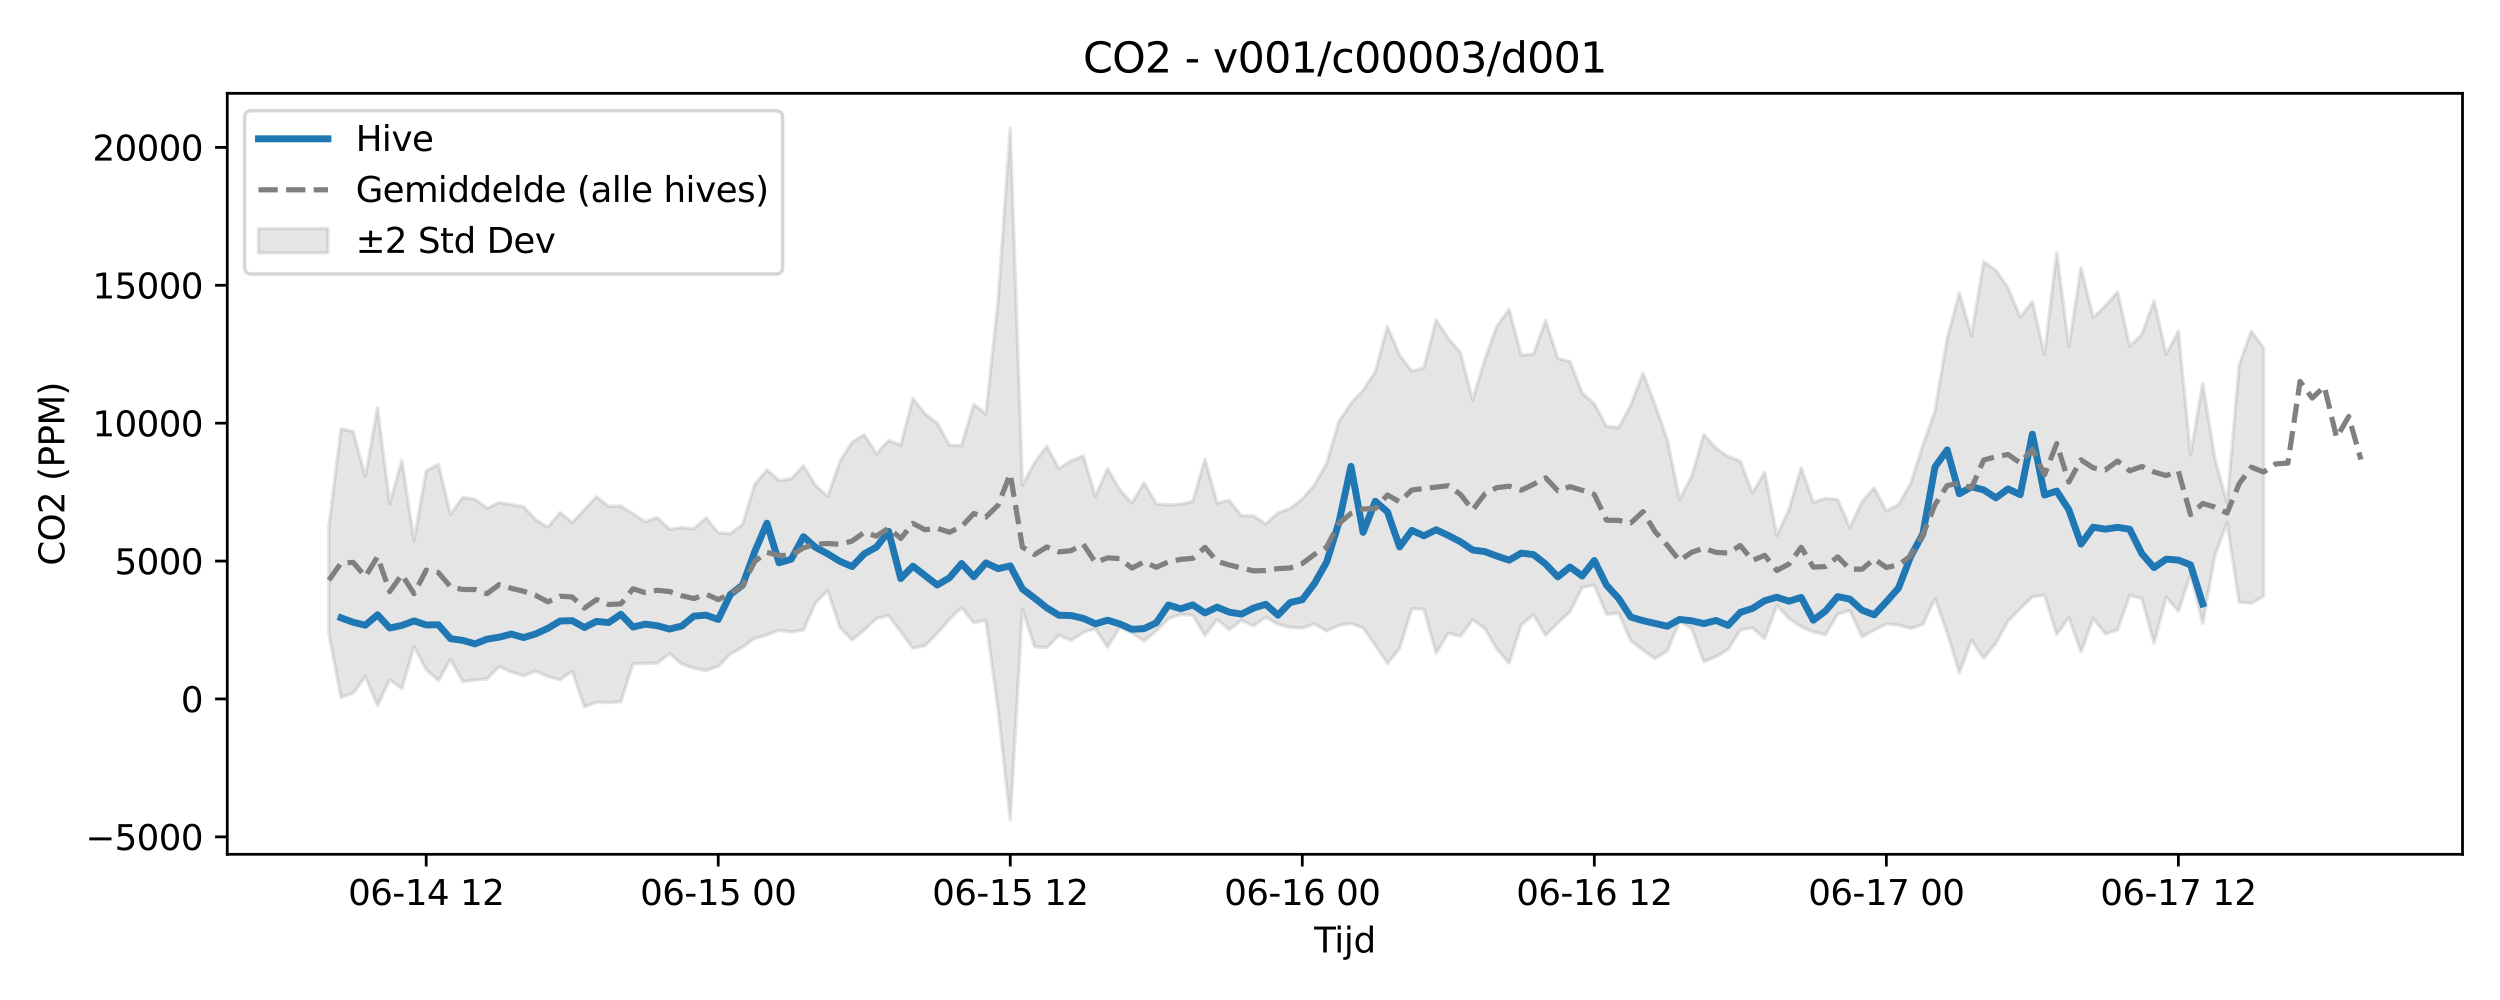 <?xml version="1.0" encoding="utf-8" standalone="no"?>
<!DOCTYPE svg PUBLIC "-//W3C//DTD SVG 1.1//EN"
  "http://www.w3.org/Graphics/SVG/1.1/DTD/svg11.dtd">
<svg xmlns:xlink="http://www.w3.org/1999/xlink" width="720pt" height="288pt" viewBox="0 0 720 288" xmlns="http://www.w3.org/2000/svg" version="1.1">
 <defs>
  <style type="text/css">*{stroke-linejoin: round; stroke-linecap: butt}</style>
 </defs>
 <g id="figure_1">
  <g id="patch_1">
   <path d="M 0 288 
L 720 288 
L 720 0 
L 0 0 
z
" style="fill: #ffffff"/>
  </g>
  <g id="axes_1">
   <g id="patch_2">
    <path d="M 65.45 246.04 
L 709.2 246.04 
L 709.2 26.88 
L 65.45 26.88 
z
" style="fill: #ffffff"/>
   </g>
   <g id="FillBetweenPolyCollection_1">
    <defs>
     <path id="m9f96fc8fb4" d="M 94.711 -136.341 
L 94.711 -105.467 
L 98.216 -87.158 
L 101.72 -88.367 
L 105.224 -93.163 
L 108.729 -84.778 
L 112.233 -92.229 
L 115.737 -89.687 
L 119.242 -101.799 
L 122.746 -95.17 
L 126.251 -91.95 
L 129.755 -98.112 
L 133.259 -91.698 
L 136.764 -92.192 
L 140.268 -92.432 
L 143.772 -96.026 
L 147.277 -94.453 
L 150.781 -93.35 
L 154.285 -94.751 
L 157.79 -93.149 
L 161.294 -92.214 
L 164.798 -94.69 
L 168.303 -84.427 
L 171.807 -85.749 
L 175.312 -85.642 
L 178.816 -85.922 
L 182.32 -96.878 
L 185.825 -96.915 
L 189.329 -97.052 
L 192.833 -99.702 
L 196.338 -96.78 
L 199.842 -95.551 
L 203.346 -94.89 
L 206.851 -96.06 
L 210.355 -99.667 
L 213.859 -101.636 
L 217.364 -104.149 
L 220.868 -105.129 
L 224.372 -106.464 
L 227.877 -106.031 
L 231.381 -106.551 
L 234.886 -114.322 
L 238.39 -117.931 
L 241.894 -107.316 
L 245.399 -103.682 
L 248.903 -106.59 
L 252.407 -109.899 
L 255.912 -110.711 
L 259.416 -106.063 
L 262.92 -101.258 
L 266.425 -102.054 
L 269.929 -105.59 
L 273.433 -109.633 
L 276.938 -113.046 
L 280.442 -108.654 
L 283.947 -109.371 
L 287.451 -83.58 
L 290.955 -51.922 
L 294.46 -112.604 
L 297.964 -101.773 
L 301.468 -101.484 
L 304.973 -105.042 
L 308.477 -103.551 
L 311.981 -105.84 
L 315.486 -106.954 
L 318.99 -101.615 
L 322.494 -107.307 
L 325.999 -105.653 
L 329.503 -103.421 
L 333.007 -106.327 
L 336.512 -109.816 
L 340.016 -111.025 
L 343.521 -110.796 
L 347.025 -105.009 
L 350.529 -109.615 
L 354.034 -106.638 
L 357.538 -109.355 
L 361.042 -107.757 
L 364.547 -110.27 
L 368.051 -108.201 
L 371.555 -107.299 
L 375.06 -107.111 
L 378.564 -108.323 
L 382.068 -106.271 
L 385.573 -107.834 
L 389.077 -108.431 
L 392.582 -107.189 
L 396.086 -102.196 
L 399.59 -96.897 
L 403.095 -101.253 
L 406.599 -112.696 
L 410.103 -112.519 
L 413.608 -99.861 
L 417.112 -105.693 
L 420.616 -104.758 
L 424.121 -109.466 
L 427.625 -106.975 
L 431.129 -101.075 
L 434.634 -97.002 
L 438.138 -108.002 
L 441.643 -110.962 
L 445.147 -105.039 
L 448.651 -108.609 
L 452.156 -111.819 
L 455.66 -118.778 
L 459.164 -119.501 
L 462.669 -111.116 
L 466.173 -111.425 
L 469.677 -103.491 
L 473.182 -100.711 
L 476.686 -98.356 
L 480.19 -100.538 
L 483.695 -108.984 
L 487.199 -107.026 
L 490.703 -97.409 
L 494.208 -98.893 
L 497.712 -100.966 
L 501.217 -106.58 
L 504.721 -107.15 
L 508.225 -104.107 
L 511.73 -113.606 
L 515.234 -109.884 
L 518.738 -107.488 
L 522.243 -105.976 
L 525.747 -105.194 
L 529.251 -111.151 
L 532.756 -112.146 
L 536.26 -104.604 
L 539.764 -106.54 
L 543.269 -108.271 
L 546.773 -107.964 
L 550.278 -106.998 
L 553.782 -108.181 
L 557.286 -115.594 
L 560.791 -105.748 
L 564.295 -94.215 
L 567.799 -103.611 
L 571.304 -98.43 
L 574.808 -102.735 
L 578.312 -109.166 
L 581.817 -112.701 
L 585.321 -116.091 
L 588.825 -116.6 
L 592.33 -105.274 
L 595.834 -110.151 
L 599.338 -100.209 
L 602.843 -109.945 
L 606.347 -105.41 
L 609.852 -106.566 
L 613.356 -116.543 
L 616.86 -115.591 
L 620.365 -102.75 
L 623.869 -116.097 
L 627.373 -111.971 
L 630.878 -122.577 
L 634.382 -108.434 
L 637.886 -127.953 
L 641.391 -137.487 
L 644.895 -114.531 
L 648.399 -114.293 
L 651.904 -116.261 
L 651.904 -187.837 
L 651.904 -187.837 
L 648.399 -192.631 
L 644.895 -182.932 
L 641.391 -142.995 
L 637.886 -155.983 
L 634.382 -177.533 
L 630.878 -156.962 
L 627.373 -192.587 
L 623.869 -185.99 
L 620.365 -201.357 
L 616.86 -191.724 
L 613.356 -188.265 
L 609.852 -203.861 
L 606.347 -199.935 
L 602.843 -196.555 
L 599.338 -210.935 
L 595.834 -188.146 
L 592.33 -215.228 
L 588.825 -185.948 
L 585.321 -201.094 
L 581.817 -196.664 
L 578.312 -205.072 
L 574.808 -210.168 
L 571.304 -212.626 
L 567.799 -191.352 
L 564.295 -203.545 
L 560.791 -190.545 
L 557.286 -169.712 
L 553.782 -159.716 
L 550.278 -148.796 
L 546.773 -142.647 
L 543.269 -140.849 
L 539.764 -147.487 
L 536.26 -143.492 
L 532.756 -136.087 
L 529.251 -144.093 
L 525.747 -144.479 
L 522.243 -143.342 
L 518.738 -153.26 
L 515.234 -141.267 
L 511.73 -133.773 
L 508.225 -152.015 
L 504.721 -146.021 
L 501.217 -155.19 
L 497.712 -156.514 
L 494.208 -158.899 
L 490.703 -162.836 
L 487.199 -150.833 
L 483.695 -144.131 
L 480.19 -161.365 
L 476.686 -171.324 
L 473.182 -180.578 
L 469.677 -171.322 
L 466.173 -164.854 
L 462.669 -165.238 
L 459.164 -171.685 
L 455.66 -174.815 
L 452.156 -183.863 
L 448.651 -184.768 
L 445.147 -195.735 
L 441.643 -186.06 
L 438.138 -185.655 
L 434.634 -198.959 
L 431.129 -194.086 
L 427.625 -184.501 
L 424.121 -172.765 
L 420.616 -186.476 
L 417.112 -190.555 
L 413.608 -195.904 
L 410.103 -182.135 
L 406.599 -181.066 
L 403.095 -185.698 
L 399.59 -193.991 
L 396.086 -180.906 
L 392.582 -175.632 
L 389.077 -171.829 
L 385.573 -166.573 
L 382.068 -154.562 
L 378.564 -148.34 
L 375.06 -144.297 
L 371.555 -141.555 
L 368.051 -140.299 
L 364.547 -137.127 
L 361.042 -139.417 
L 357.538 -139.465 
L 354.034 -143.922 
L 350.529 -143.095 
L 347.025 -155.714 
L 343.521 -143.597 
L 340.016 -142.789 
L 336.512 -142.579 
L 333.007 -142.916 
L 329.503 -148.944 
L 325.999 -143.097 
L 322.494 -146.927 
L 318.99 -153.07 
L 315.486 -145.032 
L 311.981 -156.709 
L 308.477 -155.269 
L 304.973 -153.07 
L 301.468 -159.448 
L 297.964 -154.785 
L 294.46 -148.272 
L 290.955 -251.158 
L 287.451 -201.471 
L 283.947 -168.814 
L 280.442 -171.554 
L 276.938 -159.676 
L 273.433 -159.793 
L 269.929 -166.129 
L 266.425 -168.806 
L 262.92 -173.262 
L 259.416 -159.774 
L 255.912 -161.117 
L 252.407 -157.29 
L 248.903 -162.764 
L 245.399 -160.688 
L 241.894 -155.123 
L 238.39 -145.018 
L 234.886 -148.195 
L 231.381 -153.881 
L 227.877 -150.111 
L 224.372 -149.572 
L 220.868 -152.716 
L 217.364 -148.492 
L 213.859 -136.922 
L 210.355 -134.307 
L 206.851 -134.569 
L 203.346 -138.863 
L 199.842 -135.698 
L 196.338 -136.073 
L 192.833 -135.585 
L 189.329 -138.949 
L 185.825 -137.73 
L 182.32 -139.997 
L 178.816 -142.263 
L 175.312 -142.143 
L 171.807 -144.918 
L 168.303 -141.291 
L 164.798 -137.456 
L 161.294 -140.391 
L 157.79 -136.173 
L 154.285 -138.328 
L 150.781 -142.071 
L 147.277 -142.677 
L 143.772 -143.262 
L 140.268 -141.618 
L 136.764 -144.251 
L 133.259 -144.74 
L 129.755 -139.885 
L 126.251 -154.225 
L 122.746 -152.444 
L 119.242 -132.227 
L 115.737 -155.365 
L 112.233 -142.961 
L 108.729 -170.58 
L 105.224 -150.699 
L 101.72 -163.714 
L 98.216 -164.545 
L 94.711 -136.341 
z
" style="stroke: #808080; stroke-opacity: 0.2"/>
    </defs>
    <g clip-path="url(#p3161c7a5a7)">
     <use xlink:href="#m9f96fc8fb4" x="0" y="288" style="fill: #808080; fill-opacity: 0.2; stroke: #808080; stroke-opacity: 0.2"/>
    </g>
   </g>
   <g id="matplotlib.axis_1">
    <g id="xtick_1">
     <g id="line2d_1">
      <defs>
       <path id="med8dafa851" d="M 0 0 
L 0 3.5 
" style="stroke: #000000; stroke-width: 0.8"/>
      </defs>
      <g>
       <use xlink:href="#med8dafa851" x="122.746" y="246.04" style="stroke: #000000; stroke-width: 0.8"/>
      </g>
     </g>
     <g id="text_1">
      <!-- 06-14 12 -->
      <g transform="translate(100.266 260.638) scale(0.1 -0.1)">
       <defs>
        <path id="DejaVuSans-30" d="M 2034 4250 
Q 1547 4250 1301 3770 
Q 1056 3291 1056 2328 
Q 1056 1369 1301 889 
Q 1547 409 2034 409 
Q 2525 409 2770 889 
Q 3016 1369 3016 2328 
Q 3016 3291 2770 3770 
Q 2525 4250 2034 4250 
z
M 2034 4750 
Q 2819 4750 3233 4129 
Q 3647 3509 3647 2328 
Q 3647 1150 3233 529 
Q 2819 -91 2034 -91 
Q 1250 -91 836 529 
Q 422 1150 422 2328 
Q 422 3509 836 4129 
Q 1250 4750 2034 4750 
z
" transform="scale(0.016)"/>
        <path id="DejaVuSans-36" d="M 2113 2584 
Q 1688 2584 1439 2293 
Q 1191 2003 1191 1497 
Q 1191 994 1439 701 
Q 1688 409 2113 409 
Q 2538 409 2786 701 
Q 3034 994 3034 1497 
Q 3034 2003 2786 2293 
Q 2538 2584 2113 2584 
z
M 3366 4563 
L 3366 3988 
Q 3128 4100 2886 4159 
Q 2644 4219 2406 4219 
Q 1781 4219 1451 3797 
Q 1122 3375 1075 2522 
Q 1259 2794 1537 2939 
Q 1816 3084 2150 3084 
Q 2853 3084 3261 2657 
Q 3669 2231 3669 1497 
Q 3669 778 3244 343 
Q 2819 -91 2113 -91 
Q 1303 -91 875 529 
Q 447 1150 447 2328 
Q 447 3434 972 4092 
Q 1497 4750 2381 4750 
Q 2619 4750 2861 4703 
Q 3103 4656 3366 4563 
z
" transform="scale(0.016)"/>
        <path id="DejaVuSans-2d" d="M 313 2009 
L 1997 2009 
L 1997 1497 
L 313 1497 
L 313 2009 
z
" transform="scale(0.016)"/>
        <path id="DejaVuSans-31" d="M 794 531 
L 1825 531 
L 1825 4091 
L 703 3866 
L 703 4441 
L 1819 4666 
L 2450 4666 
L 2450 531 
L 3481 531 
L 3481 0 
L 794 0 
L 794 531 
z
" transform="scale(0.016)"/>
        <path id="DejaVuSans-34" d="M 2419 4116 
L 825 1625 
L 2419 1625 
L 2419 4116 
z
M 2253 4666 
L 3047 4666 
L 3047 1625 
L 3713 1625 
L 3713 1100 
L 3047 1100 
L 3047 0 
L 2419 0 
L 2419 1100 
L 313 1100 
L 313 1709 
L 2253 4666 
z
" transform="scale(0.016)"/>
        <path id="DejaVuSans-20" transform="scale(0.016)"/>
        <path id="DejaVuSans-32" d="M 1228 531 
L 3431 531 
L 3431 0 
L 469 0 
L 469 531 
Q 828 903 1448 1529 
Q 2069 2156 2228 2338 
Q 2531 2678 2651 2914 
Q 2772 3150 2772 3378 
Q 2772 3750 2511 3984 
Q 2250 4219 1831 4219 
Q 1534 4219 1204 4116 
Q 875 4013 500 3803 
L 500 4441 
Q 881 4594 1212 4672 
Q 1544 4750 1819 4750 
Q 2544 4750 2975 4387 
Q 3406 4025 3406 3419 
Q 3406 3131 3298 2873 
Q 3191 2616 2906 2266 
Q 2828 2175 2409 1742 
Q 1991 1309 1228 531 
z
" transform="scale(0.016)"/>
       </defs>
       <use xlink:href="#DejaVuSans-30"/>
       <use xlink:href="#DejaVuSans-36" transform="translate(63.623 0)"/>
       <use xlink:href="#DejaVuSans-2d" transform="translate(127.246 0)"/>
       <use xlink:href="#DejaVuSans-31" transform="translate(163.33 0)"/>
       <use xlink:href="#DejaVuSans-34" transform="translate(226.953 0)"/>
       <use xlink:href="#DejaVuSans-20" transform="translate(290.576 0)"/>
       <use xlink:href="#DejaVuSans-31" transform="translate(322.363 0)"/>
       <use xlink:href="#DejaVuSans-32" transform="translate(385.986 0)"/>
      </g>
     </g>
    </g>
    <g id="xtick_2">
     <g id="line2d_2">
      <g>
       <use xlink:href="#med8dafa851" x="206.851" y="246.04" style="stroke: #000000; stroke-width: 0.8"/>
      </g>
     </g>
     <g id="text_2">
      <!-- 06-15 00 -->
      <g transform="translate(184.37 260.638) scale(0.1 -0.1)">
       <defs>
        <path id="DejaVuSans-35" d="M 691 4666 
L 3169 4666 
L 3169 4134 
L 1269 4134 
L 1269 2991 
Q 1406 3038 1543 3061 
Q 1681 3084 1819 3084 
Q 2600 3084 3056 2656 
Q 3513 2228 3513 1497 
Q 3513 744 3044 326 
Q 2575 -91 1722 -91 
Q 1428 -91 1123 -41 
Q 819 9 494 109 
L 494 744 
Q 775 591 1075 516 
Q 1375 441 1709 441 
Q 2250 441 2565 725 
Q 2881 1009 2881 1497 
Q 2881 1984 2565 2268 
Q 2250 2553 1709 2553 
Q 1456 2553 1204 2497 
Q 953 2441 691 2322 
L 691 4666 
z
" transform="scale(0.016)"/>
       </defs>
       <use xlink:href="#DejaVuSans-30"/>
       <use xlink:href="#DejaVuSans-36" transform="translate(63.623 0)"/>
       <use xlink:href="#DejaVuSans-2d" transform="translate(127.246 0)"/>
       <use xlink:href="#DejaVuSans-31" transform="translate(163.33 0)"/>
       <use xlink:href="#DejaVuSans-35" transform="translate(226.953 0)"/>
       <use xlink:href="#DejaVuSans-20" transform="translate(290.576 0)"/>
       <use xlink:href="#DejaVuSans-30" transform="translate(322.363 0)"/>
       <use xlink:href="#DejaVuSans-30" transform="translate(385.986 0)"/>
      </g>
     </g>
    </g>
    <g id="xtick_3">
     <g id="line2d_3">
      <g>
       <use xlink:href="#med8dafa851" x="290.955" y="246.04" style="stroke: #000000; stroke-width: 0.8"/>
      </g>
     </g>
     <g id="text_3">
      <!-- 06-15 12 -->
      <g transform="translate(268.475 260.638) scale(0.1 -0.1)">
       <use xlink:href="#DejaVuSans-30"/>
       <use xlink:href="#DejaVuSans-36" transform="translate(63.623 0)"/>
       <use xlink:href="#DejaVuSans-2d" transform="translate(127.246 0)"/>
       <use xlink:href="#DejaVuSans-31" transform="translate(163.33 0)"/>
       <use xlink:href="#DejaVuSans-35" transform="translate(226.953 0)"/>
       <use xlink:href="#DejaVuSans-20" transform="translate(290.576 0)"/>
       <use xlink:href="#DejaVuSans-31" transform="translate(322.363 0)"/>
       <use xlink:href="#DejaVuSans-32" transform="translate(385.986 0)"/>
      </g>
     </g>
    </g>
    <g id="xtick_4">
     <g id="line2d_4">
      <g>
       <use xlink:href="#med8dafa851" x="375.06" y="246.04" style="stroke: #000000; stroke-width: 0.8"/>
      </g>
     </g>
     <g id="text_4">
      <!-- 06-16 00 -->
      <g transform="translate(352.579 260.638) scale(0.1 -0.1)">
       <use xlink:href="#DejaVuSans-30"/>
       <use xlink:href="#DejaVuSans-36" transform="translate(63.623 0)"/>
       <use xlink:href="#DejaVuSans-2d" transform="translate(127.246 0)"/>
       <use xlink:href="#DejaVuSans-31" transform="translate(163.33 0)"/>
       <use xlink:href="#DejaVuSans-36" transform="translate(226.953 0)"/>
       <use xlink:href="#DejaVuSans-20" transform="translate(290.576 0)"/>
       <use xlink:href="#DejaVuSans-30" transform="translate(322.363 0)"/>
       <use xlink:href="#DejaVuSans-30" transform="translate(385.986 0)"/>
      </g>
     </g>
    </g>
    <g id="xtick_5">
     <g id="line2d_5">
      <g>
       <use xlink:href="#med8dafa851" x="459.164" y="246.04" style="stroke: #000000; stroke-width: 0.8"/>
      </g>
     </g>
     <g id="text_5">
      <!-- 06-16 12 -->
      <g transform="translate(436.684 260.638) scale(0.1 -0.1)">
       <use xlink:href="#DejaVuSans-30"/>
       <use xlink:href="#DejaVuSans-36" transform="translate(63.623 0)"/>
       <use xlink:href="#DejaVuSans-2d" transform="translate(127.246 0)"/>
       <use xlink:href="#DejaVuSans-31" transform="translate(163.33 0)"/>
       <use xlink:href="#DejaVuSans-36" transform="translate(226.953 0)"/>
       <use xlink:href="#DejaVuSans-20" transform="translate(290.576 0)"/>
       <use xlink:href="#DejaVuSans-31" transform="translate(322.363 0)"/>
       <use xlink:href="#DejaVuSans-32" transform="translate(385.986 0)"/>
      </g>
     </g>
    </g>
    <g id="xtick_6">
     <g id="line2d_6">
      <g>
       <use xlink:href="#med8dafa851" x="543.269" y="246.04" style="stroke: #000000; stroke-width: 0.8"/>
      </g>
     </g>
     <g id="text_6">
      <!-- 06-17 00 -->
      <g transform="translate(520.788 260.638) scale(0.1 -0.1)">
       <defs>
        <path id="DejaVuSans-37" d="M 525 4666 
L 3525 4666 
L 3525 4397 
L 1831 0 
L 1172 0 
L 2766 4134 
L 525 4134 
L 525 4666 
z
" transform="scale(0.016)"/>
       </defs>
       <use xlink:href="#DejaVuSans-30"/>
       <use xlink:href="#DejaVuSans-36" transform="translate(63.623 0)"/>
       <use xlink:href="#DejaVuSans-2d" transform="translate(127.246 0)"/>
       <use xlink:href="#DejaVuSans-31" transform="translate(163.33 0)"/>
       <use xlink:href="#DejaVuSans-37" transform="translate(226.953 0)"/>
       <use xlink:href="#DejaVuSans-20" transform="translate(290.576 0)"/>
       <use xlink:href="#DejaVuSans-30" transform="translate(322.363 0)"/>
       <use xlink:href="#DejaVuSans-30" transform="translate(385.986 0)"/>
      </g>
     </g>
    </g>
    <g id="xtick_7">
     <g id="line2d_7">
      <g>
       <use xlink:href="#med8dafa851" x="627.373" y="246.04" style="stroke: #000000; stroke-width: 0.8"/>
      </g>
     </g>
     <g id="text_7">
      <!-- 06-17 12 -->
      <g transform="translate(604.893 260.638) scale(0.1 -0.1)">
       <use xlink:href="#DejaVuSans-30"/>
       <use xlink:href="#DejaVuSans-36" transform="translate(63.623 0)"/>
       <use xlink:href="#DejaVuSans-2d" transform="translate(127.246 0)"/>
       <use xlink:href="#DejaVuSans-31" transform="translate(163.33 0)"/>
       <use xlink:href="#DejaVuSans-37" transform="translate(226.953 0)"/>
       <use xlink:href="#DejaVuSans-20" transform="translate(290.576 0)"/>
       <use xlink:href="#DejaVuSans-31" transform="translate(322.363 0)"/>
       <use xlink:href="#DejaVuSans-32" transform="translate(385.986 0)"/>
      </g>
     </g>
    </g>
    <g id="text_8">
     <!-- Tijd -->
     <g transform="translate(378.475 274.317) scale(0.1 -0.1)">
      <defs>
       <path id="DejaVuSans-54" d="M -19 4666 
L 3928 4666 
L 3928 4134 
L 2272 4134 
L 2272 0 
L 1638 0 
L 1638 4134 
L -19 4134 
L -19 4666 
z
" transform="scale(0.016)"/>
       <path id="DejaVuSans-69" d="M 603 3500 
L 1178 3500 
L 1178 0 
L 603 0 
L 603 3500 
z
M 603 4863 
L 1178 4863 
L 1178 4134 
L 603 4134 
L 603 4863 
z
" transform="scale(0.016)"/>
       <path id="DejaVuSans-6a" d="M 603 3500 
L 1178 3500 
L 1178 -63 
Q 1178 -731 923 -1031 
Q 669 -1331 103 -1331 
L -116 -1331 
L -116 -844 
L 38 -844 
Q 366 -844 484 -692 
Q 603 -541 603 -63 
L 603 3500 
z
M 603 4863 
L 1178 4863 
L 1178 4134 
L 603 4134 
L 603 4863 
z
" transform="scale(0.016)"/>
       <path id="DejaVuSans-64" d="M 2906 2969 
L 2906 4863 
L 3481 4863 
L 3481 0 
L 2906 0 
L 2906 525 
Q 2725 213 2448 61 
Q 2172 -91 1784 -91 
Q 1150 -91 751 415 
Q 353 922 353 1747 
Q 353 2572 751 3078 
Q 1150 3584 1784 3584 
Q 2172 3584 2448 3432 
Q 2725 3281 2906 2969 
z
M 947 1747 
Q 947 1113 1208 752 
Q 1469 391 1925 391 
Q 2381 391 2643 752 
Q 2906 1113 2906 1747 
Q 2906 2381 2643 2742 
Q 2381 3103 1925 3103 
Q 1469 3103 1208 2742 
Q 947 2381 947 1747 
z
" transform="scale(0.016)"/>
      </defs>
      <use xlink:href="#DejaVuSans-54"/>
      <use xlink:href="#DejaVuSans-69" transform="translate(57.959 0)"/>
      <use xlink:href="#DejaVuSans-6a" transform="translate(85.742 0)"/>
      <use xlink:href="#DejaVuSans-64" transform="translate(113.525 0)"/>
     </g>
    </g>
   </g>
   <g id="matplotlib.axis_2">
    <g id="ytick_1">
     <g id="line2d_8">
      <defs>
       <path id="m316c30c7ef" d="M 0 0 
L -3.5 0 
" style="stroke: #000000; stroke-width: 0.8"/>
      </defs>
      <g>
       <use xlink:href="#m316c30c7ef" x="65.45" y="241.011" style="stroke: #000000; stroke-width: 0.8"/>
      </g>
     </g>
     <g id="text_9">
      <!-- −5000 -->
      <g transform="translate(24.62 244.81) scale(0.1 -0.1)">
       <defs>
        <path id="DejaVuSans-2212" d="M 678 2272 
L 4684 2272 
L 4684 1741 
L 678 1741 
L 678 2272 
z
" transform="scale(0.016)"/>
       </defs>
       <use xlink:href="#DejaVuSans-2212"/>
       <use xlink:href="#DejaVuSans-35" transform="translate(83.789 0)"/>
       <use xlink:href="#DejaVuSans-30" transform="translate(147.412 0)"/>
       <use xlink:href="#DejaVuSans-30" transform="translate(211.035 0)"/>
       <use xlink:href="#DejaVuSans-30" transform="translate(274.658 0)"/>
      </g>
     </g>
    </g>
    <g id="ytick_2">
     <g id="line2d_9">
      <g>
       <use xlink:href="#m316c30c7ef" x="65.45" y="201.298" style="stroke: #000000; stroke-width: 0.8"/>
      </g>
     </g>
     <g id="text_10">
      <!-- 0 -->
      <g transform="translate(52.087 205.098) scale(0.1 -0.1)">
       <use xlink:href="#DejaVuSans-30"/>
      </g>
     </g>
    </g>
    <g id="ytick_3">
     <g id="line2d_10">
      <g>
       <use xlink:href="#m316c30c7ef" x="65.45" y="161.586" style="stroke: #000000; stroke-width: 0.8"/>
      </g>
     </g>
     <g id="text_11">
      <!-- 5000 -->
      <g transform="translate(33 165.385) scale(0.1 -0.1)">
       <use xlink:href="#DejaVuSans-35"/>
       <use xlink:href="#DejaVuSans-30" transform="translate(63.623 0)"/>
       <use xlink:href="#DejaVuSans-30" transform="translate(127.246 0)"/>
       <use xlink:href="#DejaVuSans-30" transform="translate(190.869 0)"/>
      </g>
     </g>
    </g>
    <g id="ytick_4">
     <g id="line2d_11">
      <g>
       <use xlink:href="#m316c30c7ef" x="65.45" y="121.874" style="stroke: #000000; stroke-width: 0.8"/>
      </g>
     </g>
     <g id="text_12">
      <!-- 10000 -->
      <g transform="translate(26.637 125.673) scale(0.1 -0.1)">
       <use xlink:href="#DejaVuSans-31"/>
       <use xlink:href="#DejaVuSans-30" transform="translate(63.623 0)"/>
       <use xlink:href="#DejaVuSans-30" transform="translate(127.246 0)"/>
       <use xlink:href="#DejaVuSans-30" transform="translate(190.869 0)"/>
       <use xlink:href="#DejaVuSans-30" transform="translate(254.492 0)"/>
      </g>
     </g>
    </g>
    <g id="ytick_5">
     <g id="line2d_12">
      <g>
       <use xlink:href="#m316c30c7ef" x="65.45" y="82.162" style="stroke: #000000; stroke-width: 0.8"/>
      </g>
     </g>
     <g id="text_13">
      <!-- 15000 -->
      <g transform="translate(26.637 85.961) scale(0.1 -0.1)">
       <use xlink:href="#DejaVuSans-31"/>
       <use xlink:href="#DejaVuSans-35" transform="translate(63.623 0)"/>
       <use xlink:href="#DejaVuSans-30" transform="translate(127.246 0)"/>
       <use xlink:href="#DejaVuSans-30" transform="translate(190.869 0)"/>
       <use xlink:href="#DejaVuSans-30" transform="translate(254.492 0)"/>
      </g>
     </g>
    </g>
    <g id="ytick_6">
     <g id="line2d_13">
      <g>
       <use xlink:href="#m316c30c7ef" x="65.45" y="42.449" style="stroke: #000000; stroke-width: 0.8"/>
      </g>
     </g>
     <g id="text_14">
      <!-- 20000 -->
      <g transform="translate(26.637 46.248) scale(0.1 -0.1)">
       <use xlink:href="#DejaVuSans-32"/>
       <use xlink:href="#DejaVuSans-30" transform="translate(63.623 0)"/>
       <use xlink:href="#DejaVuSans-30" transform="translate(127.246 0)"/>
       <use xlink:href="#DejaVuSans-30" transform="translate(190.869 0)"/>
       <use xlink:href="#DejaVuSans-30" transform="translate(254.492 0)"/>
      </g>
     </g>
    </g>
    <g id="text_15">
     <!-- CO2 (PPM) -->
     <g transform="translate(18.541 162.903) rotate(-90) scale(0.1 -0.1)">
      <defs>
       <path id="DejaVuSans-43" d="M 4122 4306 
L 4122 3641 
Q 3803 3938 3442 4084 
Q 3081 4231 2675 4231 
Q 1875 4231 1450 3742 
Q 1025 3253 1025 2328 
Q 1025 1406 1450 917 
Q 1875 428 2675 428 
Q 3081 428 3442 575 
Q 3803 722 4122 1019 
L 4122 359 
Q 3791 134 3420 21 
Q 3050 -91 2638 -91 
Q 1578 -91 968 557 
Q 359 1206 359 2328 
Q 359 3453 968 4101 
Q 1578 4750 2638 4750 
Q 3056 4750 3426 4639 
Q 3797 4528 4122 4306 
z
" transform="scale(0.016)"/>
       <path id="DejaVuSans-4f" d="M 2522 4238 
Q 1834 4238 1429 3725 
Q 1025 3213 1025 2328 
Q 1025 1447 1429 934 
Q 1834 422 2522 422 
Q 3209 422 3611 934 
Q 4013 1447 4013 2328 
Q 4013 3213 3611 3725 
Q 3209 4238 2522 4238 
z
M 2522 4750 
Q 3503 4750 4090 4092 
Q 4678 3434 4678 2328 
Q 4678 1225 4090 567 
Q 3503 -91 2522 -91 
Q 1538 -91 948 565 
Q 359 1222 359 2328 
Q 359 3434 948 4092 
Q 1538 4750 2522 4750 
z
" transform="scale(0.016)"/>
       <path id="DejaVuSans-28" d="M 1984 4856 
Q 1566 4138 1362 3434 
Q 1159 2731 1159 2009 
Q 1159 1288 1364 580 
Q 1569 -128 1984 -844 
L 1484 -844 
Q 1016 -109 783 600 
Q 550 1309 550 2009 
Q 550 2706 781 3412 
Q 1013 4119 1484 4856 
L 1984 4856 
z
" transform="scale(0.016)"/>
       <path id="DejaVuSans-50" d="M 1259 4147 
L 1259 2394 
L 2053 2394 
Q 2494 2394 2734 2622 
Q 2975 2850 2975 3272 
Q 2975 3691 2734 3919 
Q 2494 4147 2053 4147 
L 1259 4147 
z
M 628 4666 
L 2053 4666 
Q 2838 4666 3239 4311 
Q 3641 3956 3641 3272 
Q 3641 2581 3239 2228 
Q 2838 1875 2053 1875 
L 1259 1875 
L 1259 0 
L 628 0 
L 628 4666 
z
" transform="scale(0.016)"/>
       <path id="DejaVuSans-4d" d="M 628 4666 
L 1569 4666 
L 2759 1491 
L 3956 4666 
L 4897 4666 
L 4897 0 
L 4281 0 
L 4281 4097 
L 3078 897 
L 2444 897 
L 1241 4097 
L 1241 0 
L 628 0 
L 628 4666 
z
" transform="scale(0.016)"/>
       <path id="DejaVuSans-29" d="M 513 4856 
L 1013 4856 
Q 1481 4119 1714 3412 
Q 1947 2706 1947 2009 
Q 1947 1309 1714 600 
Q 1481 -109 1013 -844 
L 513 -844 
Q 928 -128 1133 580 
Q 1338 1288 1338 2009 
Q 1338 2731 1133 3434 
Q 928 4138 513 4856 
z
" transform="scale(0.016)"/>
      </defs>
      <use xlink:href="#DejaVuSans-43"/>
      <use xlink:href="#DejaVuSans-4f" transform="translate(69.824 0)"/>
      <use xlink:href="#DejaVuSans-32" transform="translate(148.535 0)"/>
      <use xlink:href="#DejaVuSans-20" transform="translate(212.158 0)"/>
      <use xlink:href="#DejaVuSans-28" transform="translate(243.945 0)"/>
      <use xlink:href="#DejaVuSans-50" transform="translate(282.959 0)"/>
      <use xlink:href="#DejaVuSans-50" transform="translate(343.262 0)"/>
      <use xlink:href="#DejaVuSans-4d" transform="translate(403.564 0)"/>
      <use xlink:href="#DejaVuSans-29" transform="translate(489.844 0)"/>
     </g>
    </g>
   </g>
   <g id="line2d_14">
    <path d="M 98.216 177.945 
L 101.72 179.218 
L 105.224 180.063 
L 108.729 177.066 
L 112.233 180.863 
L 115.737 180.121 
L 119.242 178.819 
L 122.746 179.989 
L 126.251 179.931 
L 129.755 183.931 
L 133.259 184.423 
L 136.764 185.432 
L 140.268 184.077 
L 143.772 183.505 
L 147.277 182.607 
L 150.781 183.626 
L 154.285 182.557 
L 157.79 180.95 
L 161.294 178.856 
L 164.798 178.75 
L 168.303 180.712 
L 171.807 178.954 
L 175.312 179.303 
L 178.816 176.915 
L 182.32 180.587 
L 185.825 179.751 
L 189.329 180.214 
L 192.833 181.167 
L 196.338 180.309 
L 199.842 177.442 
L 203.346 177.169 
L 206.851 178.403 
L 210.355 171.197 
L 213.859 168.491 
L 217.364 158.886 
L 220.868 150.684 
L 224.372 162.087 
L 227.877 161.062 
L 231.381 154.565 
L 234.886 157.655 
L 238.39 159.503 
L 241.894 161.663 
L 245.399 163.164 
L 248.903 159.508 
L 252.407 157.567 
L 255.912 153.027 
L 259.416 166.616 
L 262.92 163.053 
L 269.929 168.483 
L 273.433 166.42 
L 276.938 162.29 
L 280.442 166.082 
L 283.947 162.113 
L 287.451 163.77 
L 290.955 162.981 
L 294.46 169.616 
L 297.964 172.263 
L 301.468 175.059 
L 304.973 177.198 
L 308.477 177.273 
L 311.981 178.093 
L 315.486 179.663 
L 318.99 178.62 
L 322.494 179.692 
L 325.999 181.241 
L 329.503 181.043 
L 333.007 179.367 
L 336.512 174.231 
L 340.016 175.327 
L 343.521 174.225 
L 347.025 176.515 
L 350.529 174.853 
L 354.034 176.309 
L 357.538 176.865 
L 361.042 175.11 
L 364.547 174.037 
L 368.051 177.175 
L 371.555 173.534 
L 375.06 172.714 
L 378.564 168.054 
L 382.068 161.883 
L 385.573 150.591 
L 389.077 134.317 
L 392.582 153.321 
L 396.086 144.362 
L 399.59 147.419 
L 403.095 157.517 
L 406.599 152.749 
L 410.103 154.311 
L 413.608 152.571 
L 417.112 154.216 
L 420.616 156.026 
L 424.121 158.407 
L 427.625 158.862 
L 431.129 160.162 
L 434.634 161.324 
L 438.138 159.291 
L 441.643 159.72 
L 445.147 162.457 
L 448.651 166.132 
L 452.156 163.304 
L 455.66 165.878 
L 459.164 161.435 
L 462.669 168.538 
L 466.173 172.343 
L 469.677 177.725 
L 473.182 178.747 
L 480.19 180.362 
L 483.695 178.398 
L 487.199 178.78 
L 490.703 179.594 
L 494.208 178.7 
L 497.712 180.103 
L 501.217 176.362 
L 504.721 175.237 
L 508.225 173.002 
L 511.73 171.996 
L 515.234 173.14 
L 518.738 172.062 
L 522.243 178.615 
L 525.747 175.962 
L 529.251 171.832 
L 532.756 172.541 
L 536.26 175.724 
L 539.764 177.071 
L 543.269 173.315 
L 546.773 169.349 
L 550.278 160.247 
L 553.782 153.792 
L 557.286 134.46 
L 560.791 129.589 
L 564.295 142.209 
L 567.799 140.197 
L 571.304 141.092 
L 574.808 143.377 
L 578.312 140.806 
L 581.817 142.461 
L 585.321 125.04 
L 588.825 142.561 
L 592.33 141.426 
L 595.834 146.821 
L 599.338 156.691 
L 602.843 151.841 
L 606.347 152.399 
L 609.852 151.867 
L 613.356 152.429 
L 616.86 159.468 
L 620.365 163.466 
L 623.869 161.038 
L 627.373 161.313 
L 630.878 162.693 
L 634.382 173.918 
L 634.382 173.918 
" clip-path="url(#p3161c7a5a7)" style="fill: none; stroke: #1f77b4; stroke-width: 2; stroke-linecap: square"/>
   </g>
   <g id="line2d_15">
    <path d="M 94.711 167.096 
L 98.216 162.149 
L 101.72 161.959 
L 105.224 166.069 
L 108.729 160.321 
L 112.233 170.405 
L 115.737 165.474 
L 119.242 170.987 
L 122.746 164.193 
L 126.251 164.913 
L 129.755 169.002 
L 133.259 169.781 
L 136.764 169.778 
L 140.268 170.975 
L 143.772 168.356 
L 147.277 169.435 
L 150.781 170.289 
L 154.285 171.46 
L 157.79 173.339 
L 161.294 171.698 
L 164.798 171.927 
L 168.303 175.141 
L 171.807 172.667 
L 175.312 174.107 
L 178.816 173.908 
L 182.32 169.563 
L 185.825 170.677 
L 189.329 170 
L 192.833 170.357 
L 196.338 171.574 
L 199.842 172.375 
L 203.346 171.124 
L 206.851 172.686 
L 210.355 171.013 
L 213.859 168.721 
L 217.364 161.679 
L 220.868 159.077 
L 224.372 159.982 
L 227.877 159.929 
L 231.381 157.784 
L 234.886 156.741 
L 238.39 156.526 
L 241.894 156.78 
L 245.399 155.815 
L 248.903 153.323 
L 252.407 154.405 
L 255.912 152.086 
L 259.416 155.081 
L 262.92 150.74 
L 266.425 152.57 
L 269.929 152.141 
L 273.433 153.287 
L 276.938 151.639 
L 280.442 147.896 
L 283.947 148.908 
L 287.451 145.475 
L 290.955 136.46 
L 294.46 157.562 
L 297.964 159.721 
L 301.468 157.534 
L 304.973 158.944 
L 308.477 158.59 
L 311.981 156.725 
L 315.486 162.007 
L 318.99 160.658 
L 322.494 160.883 
L 325.999 163.625 
L 329.503 161.817 
L 333.007 163.378 
L 336.512 161.802 
L 340.016 161.093 
L 343.521 160.803 
L 347.025 157.638 
L 350.529 161.645 
L 354.034 162.72 
L 361.042 164.413 
L 364.547 164.302 
L 368.051 163.75 
L 371.555 163.573 
L 375.06 162.296 
L 378.564 159.669 
L 382.068 157.584 
L 385.573 150.797 
L 389.077 147.87 
L 392.582 146.589 
L 396.086 146.449 
L 399.59 142.556 
L 403.095 144.525 
L 406.599 141.119 
L 417.112 139.876 
L 420.616 142.383 
L 424.121 146.885 
L 427.625 142.262 
L 431.129 140.42 
L 434.634 140.019 
L 438.138 141.171 
L 441.643 139.489 
L 445.147 137.613 
L 448.651 141.312 
L 452.156 140.159 
L 455.66 141.203 
L 459.164 142.407 
L 462.669 149.823 
L 466.173 149.861 
L 469.677 150.594 
L 473.182 147.356 
L 476.686 153.16 
L 480.19 157.048 
L 483.695 161.443 
L 487.199 159.07 
L 490.703 157.878 
L 494.208 159.104 
L 497.712 159.26 
L 501.217 157.115 
L 504.721 161.415 
L 508.225 159.939 
L 511.73 164.31 
L 515.234 162.424 
L 518.738 157.626 
L 522.243 163.341 
L 525.747 163.163 
L 529.251 160.378 
L 532.756 163.884 
L 536.26 163.952 
L 539.764 160.986 
L 543.269 163.44 
L 546.773 162.695 
L 550.278 160.103 
L 553.782 154.051 
L 557.286 145.347 
L 560.791 139.853 
L 564.295 139.12 
L 567.799 140.518 
L 571.304 132.472 
L 574.808 131.549 
L 578.312 130.881 
L 581.817 133.318 
L 585.321 129.408 
L 588.825 136.726 
L 592.33 127.749 
L 595.834 138.852 
L 599.338 132.428 
L 602.843 134.75 
L 606.347 135.328 
L 609.852 132.787 
L 613.356 135.596 
L 616.86 134.342 
L 620.365 135.946 
L 623.869 136.956 
L 627.373 135.721 
L 630.878 148.23 
L 634.382 145.016 
L 637.886 146.032 
L 641.391 147.759 
L 644.895 139.269 
L 648.399 134.538 
L 651.904 135.951 
L 655.408 133.602 
L 658.913 133.361 
L 662.417 109.86 
L 665.921 114.649 
L 669.426 111.313 
L 672.93 125.996 
L 676.434 119.946 
L 679.939 132.345 
L 679.939 132.345 
" clip-path="url(#p3161c7a5a7)" style="fill: none; stroke-dasharray: 5.55,2.4; stroke-dashoffset: 0; stroke: #808080; stroke-width: 1.5"/>
   </g>
   <g id="patch_3">
    <path d="M 65.45 246.04 
L 65.45 26.88 
" style="fill: none; stroke: #000000; stroke-width: 0.8; stroke-linejoin: miter; stroke-linecap: square"/>
   </g>
   <g id="patch_4">
    <path d="M 709.2 246.04 
L 709.2 26.88 
" style="fill: none; stroke: #000000; stroke-width: 0.8; stroke-linejoin: miter; stroke-linecap: square"/>
   </g>
   <g id="patch_5">
    <path d="M 65.45 246.04 
L 709.2 246.04 
" style="fill: none; stroke: #000000; stroke-width: 0.8; stroke-linejoin: miter; stroke-linecap: square"/>
   </g>
   <g id="patch_6">
    <path d="M 65.45 26.88 
L 709.2 26.88 
" style="fill: none; stroke: #000000; stroke-width: 0.8; stroke-linejoin: miter; stroke-linecap: square"/>
   </g>
   <g id="text_16">
    <!-- CO2 - v001/c00003/d001 -->
    <g transform="translate(311.922 20.88) scale(0.12 -0.12)">
     <defs>
      <path id="DejaVuSans-76" d="M 191 3500 
L 800 3500 
L 1894 563 
L 2988 3500 
L 3597 3500 
L 2284 0 
L 1503 0 
L 191 3500 
z
" transform="scale(0.016)"/>
      <path id="DejaVuSans-2f" d="M 1625 4666 
L 2156 4666 
L 531 -594 
L 0 -594 
L 1625 4666 
z
" transform="scale(0.016)"/>
      <path id="DejaVuSans-63" d="M 3122 3366 
L 3122 2828 
Q 2878 2963 2633 3030 
Q 2388 3097 2138 3097 
Q 1578 3097 1268 2742 
Q 959 2388 959 1747 
Q 959 1106 1268 751 
Q 1578 397 2138 397 
Q 2388 397 2633 464 
Q 2878 531 3122 666 
L 3122 134 
Q 2881 22 2623 -34 
Q 2366 -91 2075 -91 
Q 1284 -91 818 406 
Q 353 903 353 1747 
Q 353 2603 823 3093 
Q 1294 3584 2113 3584 
Q 2378 3584 2631 3529 
Q 2884 3475 3122 3366 
z
" transform="scale(0.016)"/>
      <path id="DejaVuSans-33" d="M 2597 2516 
Q 3050 2419 3304 2112 
Q 3559 1806 3559 1356 
Q 3559 666 3084 287 
Q 2609 -91 1734 -91 
Q 1441 -91 1130 -33 
Q 819 25 488 141 
L 488 750 
Q 750 597 1062 519 
Q 1375 441 1716 441 
Q 2309 441 2620 675 
Q 2931 909 2931 1356 
Q 2931 1769 2642 2001 
Q 2353 2234 1838 2234 
L 1294 2234 
L 1294 2753 
L 1863 2753 
Q 2328 2753 2575 2939 
Q 2822 3125 2822 3475 
Q 2822 3834 2567 4026 
Q 2313 4219 1838 4219 
Q 1578 4219 1281 4162 
Q 984 4106 628 3988 
L 628 4550 
Q 988 4650 1302 4700 
Q 1616 4750 1894 4750 
Q 2613 4750 3031 4423 
Q 3450 4097 3450 3541 
Q 3450 3153 3228 2886 
Q 3006 2619 2597 2516 
z
" transform="scale(0.016)"/>
     </defs>
     <use xlink:href="#DejaVuSans-43"/>
     <use xlink:href="#DejaVuSans-4f" transform="translate(69.824 0)"/>
     <use xlink:href="#DejaVuSans-32" transform="translate(148.535 0)"/>
     <use xlink:href="#DejaVuSans-20" transform="translate(212.158 0)"/>
     <use xlink:href="#DejaVuSans-2d" transform="translate(243.945 0)"/>
     <use xlink:href="#DejaVuSans-20" transform="translate(280.029 0)"/>
     <use xlink:href="#DejaVuSans-76" transform="translate(311.816 0)"/>
     <use xlink:href="#DejaVuSans-30" transform="translate(370.996 0)"/>
     <use xlink:href="#DejaVuSans-30" transform="translate(434.619 0)"/>
     <use xlink:href="#DejaVuSans-31" transform="translate(498.242 0)"/>
     <use xlink:href="#DejaVuSans-2f" transform="translate(561.865 0)"/>
     <use xlink:href="#DejaVuSans-63" transform="translate(595.557 0)"/>
     <use xlink:href="#DejaVuSans-30" transform="translate(650.537 0)"/>
     <use xlink:href="#DejaVuSans-30" transform="translate(714.16 0)"/>
     <use xlink:href="#DejaVuSans-30" transform="translate(777.783 0)"/>
     <use xlink:href="#DejaVuSans-30" transform="translate(841.406 0)"/>
     <use xlink:href="#DejaVuSans-33" transform="translate(905.029 0)"/>
     <use xlink:href="#DejaVuSans-2f" transform="translate(968.652 0)"/>
     <use xlink:href="#DejaVuSans-64" transform="translate(1002.344 0)"/>
     <use xlink:href="#DejaVuSans-30" transform="translate(1065.82 0)"/>
     <use xlink:href="#DejaVuSans-30" transform="translate(1129.443 0)"/>
     <use xlink:href="#DejaVuSans-31" transform="translate(1193.066 0)"/>
    </g>
   </g>
   <g id="legend_1">
    <g id="patch_7">
     <path d="M 72.45 78.914 
L 223.394 78.914 
Q 225.394 78.914 225.394 76.914 
L 225.394 33.88 
Q 225.394 31.88 223.394 31.88 
L 72.45 31.88 
Q 70.45 31.88 70.45 33.88 
L 70.45 76.914 
Q 70.45 78.914 72.45 78.914 
z
" style="fill: #ffffff; opacity: 0.8; stroke: #cccccc; stroke-linejoin: miter"/>
    </g>
    <g id="line2d_16">
     <path d="M 74.45 39.978 
L 84.45 39.978 
L 94.45 39.978 
" style="fill: none; stroke: #1f77b4; stroke-width: 2; stroke-linecap: square"/>
    </g>
    <g id="text_17">
     <!-- Hive -->
     <g transform="translate(102.45 43.478) scale(0.1 -0.1)">
      <defs>
       <path id="DejaVuSans-48" d="M 628 4666 
L 1259 4666 
L 1259 2753 
L 3553 2753 
L 3553 4666 
L 4184 4666 
L 4184 0 
L 3553 0 
L 3553 2222 
L 1259 2222 
L 1259 0 
L 628 0 
L 628 4666 
z
" transform="scale(0.016)"/>
       <path id="DejaVuSans-65" d="M 3597 1894 
L 3597 1613 
L 953 1613 
Q 991 1019 1311 708 
Q 1631 397 2203 397 
Q 2534 397 2845 478 
Q 3156 559 3463 722 
L 3463 178 
Q 3153 47 2828 -22 
Q 2503 -91 2169 -91 
Q 1331 -91 842 396 
Q 353 884 353 1716 
Q 353 2575 817 3079 
Q 1281 3584 2069 3584 
Q 2775 3584 3186 3129 
Q 3597 2675 3597 1894 
z
M 3022 2063 
Q 3016 2534 2758 2815 
Q 2500 3097 2075 3097 
Q 1594 3097 1305 2825 
Q 1016 2553 972 2059 
L 3022 2063 
z
" transform="scale(0.016)"/>
      </defs>
      <use xlink:href="#DejaVuSans-48"/>
      <use xlink:href="#DejaVuSans-69" transform="translate(75.195 0)"/>
      <use xlink:href="#DejaVuSans-76" transform="translate(102.979 0)"/>
      <use xlink:href="#DejaVuSans-65" transform="translate(162.158 0)"/>
     </g>
    </g>
    <g id="line2d_17">
     <path d="M 74.45 54.657 
L 84.45 54.657 
L 94.45 54.657 
" style="fill: none; stroke-dasharray: 5.55,2.4; stroke-dashoffset: 0; stroke: #808080; stroke-width: 1.5"/>
    </g>
    <g id="text_18">
     <!-- Gemiddelde (alle hives) -->
     <g transform="translate(102.45 58.157) scale(0.1 -0.1)">
      <defs>
       <path id="DejaVuSans-47" d="M 3809 666 
L 3809 1919 
L 2778 1919 
L 2778 2438 
L 4434 2438 
L 4434 434 
Q 4069 175 3628 42 
Q 3188 -91 2688 -91 
Q 1594 -91 976 548 
Q 359 1188 359 2328 
Q 359 3472 976 4111 
Q 1594 4750 2688 4750 
Q 3144 4750 3555 4637 
Q 3966 4525 4313 4306 
L 4313 3634 
Q 3963 3931 3569 4081 
Q 3175 4231 2741 4231 
Q 1884 4231 1454 3753 
Q 1025 3275 1025 2328 
Q 1025 1384 1454 906 
Q 1884 428 2741 428 
Q 3075 428 3337 486 
Q 3600 544 3809 666 
z
" transform="scale(0.016)"/>
       <path id="DejaVuSans-6d" d="M 3328 2828 
Q 3544 3216 3844 3400 
Q 4144 3584 4550 3584 
Q 5097 3584 5394 3201 
Q 5691 2819 5691 2113 
L 5691 0 
L 5113 0 
L 5113 2094 
Q 5113 2597 4934 2840 
Q 4756 3084 4391 3084 
Q 3944 3084 3684 2787 
Q 3425 2491 3425 1978 
L 3425 0 
L 2847 0 
L 2847 2094 
Q 2847 2600 2669 2842 
Q 2491 3084 2119 3084 
Q 1678 3084 1418 2786 
Q 1159 2488 1159 1978 
L 1159 0 
L 581 0 
L 581 3500 
L 1159 3500 
L 1159 2956 
Q 1356 3278 1631 3431 
Q 1906 3584 2284 3584 
Q 2666 3584 2933 3390 
Q 3200 3197 3328 2828 
z
" transform="scale(0.016)"/>
       <path id="DejaVuSans-6c" d="M 603 4863 
L 1178 4863 
L 1178 0 
L 603 0 
L 603 4863 
z
" transform="scale(0.016)"/>
       <path id="DejaVuSans-61" d="M 2194 1759 
Q 1497 1759 1228 1600 
Q 959 1441 959 1056 
Q 959 750 1161 570 
Q 1363 391 1709 391 
Q 2188 391 2477 730 
Q 2766 1069 2766 1631 
L 2766 1759 
L 2194 1759 
z
M 3341 1997 
L 3341 0 
L 2766 0 
L 2766 531 
Q 2569 213 2275 61 
Q 1981 -91 1556 -91 
Q 1019 -91 701 211 
Q 384 513 384 1019 
Q 384 1609 779 1909 
Q 1175 2209 1959 2209 
L 2766 2209 
L 2766 2266 
Q 2766 2663 2505 2880 
Q 2244 3097 1772 3097 
Q 1472 3097 1187 3025 
Q 903 2953 641 2809 
L 641 3341 
Q 956 3463 1253 3523 
Q 1550 3584 1831 3584 
Q 2591 3584 2966 3190 
Q 3341 2797 3341 1997 
z
" transform="scale(0.016)"/>
       <path id="DejaVuSans-68" d="M 3513 2113 
L 3513 0 
L 2938 0 
L 2938 2094 
Q 2938 2591 2744 2837 
Q 2550 3084 2163 3084 
Q 1697 3084 1428 2787 
Q 1159 2491 1159 1978 
L 1159 0 
L 581 0 
L 581 4863 
L 1159 4863 
L 1159 2956 
Q 1366 3272 1645 3428 
Q 1925 3584 2291 3584 
Q 2894 3584 3203 3211 
Q 3513 2838 3513 2113 
z
" transform="scale(0.016)"/>
       <path id="DejaVuSans-73" d="M 2834 3397 
L 2834 2853 
Q 2591 2978 2328 3040 
Q 2066 3103 1784 3103 
Q 1356 3103 1142 2972 
Q 928 2841 928 2578 
Q 928 2378 1081 2264 
Q 1234 2150 1697 2047 
L 1894 2003 
Q 2506 1872 2764 1633 
Q 3022 1394 3022 966 
Q 3022 478 2636 193 
Q 2250 -91 1575 -91 
Q 1294 -91 989 -36 
Q 684 19 347 128 
L 347 722 
Q 666 556 975 473 
Q 1284 391 1588 391 
Q 1994 391 2212 530 
Q 2431 669 2431 922 
Q 2431 1156 2273 1281 
Q 2116 1406 1581 1522 
L 1381 1569 
Q 847 1681 609 1914 
Q 372 2147 372 2553 
Q 372 3047 722 3315 
Q 1072 3584 1716 3584 
Q 2034 3584 2315 3537 
Q 2597 3491 2834 3397 
z
" transform="scale(0.016)"/>
      </defs>
      <use xlink:href="#DejaVuSans-47"/>
      <use xlink:href="#DejaVuSans-65" transform="translate(77.49 0)"/>
      <use xlink:href="#DejaVuSans-6d" transform="translate(139.014 0)"/>
      <use xlink:href="#DejaVuSans-69" transform="translate(236.426 0)"/>
      <use xlink:href="#DejaVuSans-64" transform="translate(264.209 0)"/>
      <use xlink:href="#DejaVuSans-64" transform="translate(327.686 0)"/>
      <use xlink:href="#DejaVuSans-65" transform="translate(391.162 0)"/>
      <use xlink:href="#DejaVuSans-6c" transform="translate(452.686 0)"/>
      <use xlink:href="#DejaVuSans-64" transform="translate(480.469 0)"/>
      <use xlink:href="#DejaVuSans-65" transform="translate(543.945 0)"/>
      <use xlink:href="#DejaVuSans-20" transform="translate(605.469 0)"/>
      <use xlink:href="#DejaVuSans-28" transform="translate(637.256 0)"/>
      <use xlink:href="#DejaVuSans-61" transform="translate(676.27 0)"/>
      <use xlink:href="#DejaVuSans-6c" transform="translate(737.549 0)"/>
      <use xlink:href="#DejaVuSans-6c" transform="translate(765.332 0)"/>
      <use xlink:href="#DejaVuSans-65" transform="translate(793.115 0)"/>
      <use xlink:href="#DejaVuSans-20" transform="translate(854.639 0)"/>
      <use xlink:href="#DejaVuSans-68" transform="translate(886.426 0)"/>
      <use xlink:href="#DejaVuSans-69" transform="translate(949.805 0)"/>
      <use xlink:href="#DejaVuSans-76" transform="translate(977.588 0)"/>
      <use xlink:href="#DejaVuSans-65" transform="translate(1036.768 0)"/>
      <use xlink:href="#DejaVuSans-73" transform="translate(1098.291 0)"/>
      <use xlink:href="#DejaVuSans-29" transform="translate(1150.391 0)"/>
     </g>
    </g>
    <g id="patch_8">
     <path d="M 74.45 72.835 
L 94.45 72.835 
L 94.45 65.835 
L 74.45 65.835 
z
" style="fill: #808080; fill-opacity: 0.2; stroke: #808080; stroke-opacity: 0.2; stroke-linejoin: miter"/>
    </g>
    <g id="text_19">
     <!-- ±2 Std Dev -->
     <g transform="translate(102.45 72.835) scale(0.1 -0.1)">
      <defs>
       <path id="DejaVuSans-b1" d="M 2944 4013 
L 2944 2803 
L 4684 2803 
L 4684 2272 
L 2944 2272 
L 2944 1063 
L 2419 1063 
L 2419 2272 
L 678 2272 
L 678 2803 
L 2419 2803 
L 2419 4013 
L 2944 4013 
z
M 678 531 
L 4684 531 
L 4684 0 
L 678 0 
L 678 531 
z
" transform="scale(0.016)"/>
       <path id="DejaVuSans-53" d="M 3425 4513 
L 3425 3897 
Q 3066 4069 2747 4153 
Q 2428 4238 2131 4238 
Q 1616 4238 1336 4038 
Q 1056 3838 1056 3469 
Q 1056 3159 1242 3001 
Q 1428 2844 1947 2747 
L 2328 2669 
Q 3034 2534 3370 2195 
Q 3706 1856 3706 1288 
Q 3706 609 3251 259 
Q 2797 -91 1919 -91 
Q 1588 -91 1214 -16 
Q 841 59 441 206 
L 441 856 
Q 825 641 1194 531 
Q 1563 422 1919 422 
Q 2459 422 2753 634 
Q 3047 847 3047 1241 
Q 3047 1584 2836 1778 
Q 2625 1972 2144 2069 
L 1759 2144 
Q 1053 2284 737 2584 
Q 422 2884 422 3419 
Q 422 4038 858 4394 
Q 1294 4750 2059 4750 
Q 2388 4750 2728 4690 
Q 3069 4631 3425 4513 
z
" transform="scale(0.016)"/>
       <path id="DejaVuSans-74" d="M 1172 4494 
L 1172 3500 
L 2356 3500 
L 2356 3053 
L 1172 3053 
L 1172 1153 
Q 1172 725 1289 603 
Q 1406 481 1766 481 
L 2356 481 
L 2356 0 
L 1766 0 
Q 1100 0 847 248 
Q 594 497 594 1153 
L 594 3053 
L 172 3053 
L 172 3500 
L 594 3500 
L 594 4494 
L 1172 4494 
z
" transform="scale(0.016)"/>
       <path id="DejaVuSans-44" d="M 1259 4147 
L 1259 519 
L 2022 519 
Q 2988 519 3436 956 
Q 3884 1394 3884 2338 
Q 3884 3275 3436 3711 
Q 2988 4147 2022 4147 
L 1259 4147 
z
M 628 4666 
L 1925 4666 
Q 3281 4666 3915 4102 
Q 4550 3538 4550 2338 
Q 4550 1131 3912 565 
Q 3275 0 1925 0 
L 628 0 
L 628 4666 
z
" transform="scale(0.016)"/>
      </defs>
      <use xlink:href="#DejaVuSans-b1"/>
      <use xlink:href="#DejaVuSans-32" transform="translate(83.789 0)"/>
      <use xlink:href="#DejaVuSans-20" transform="translate(147.412 0)"/>
      <use xlink:href="#DejaVuSans-53" transform="translate(179.199 0)"/>
      <use xlink:href="#DejaVuSans-74" transform="translate(242.676 0)"/>
      <use xlink:href="#DejaVuSans-64" transform="translate(281.885 0)"/>
      <use xlink:href="#DejaVuSans-20" transform="translate(345.361 0)"/>
      <use xlink:href="#DejaVuSans-44" transform="translate(377.148 0)"/>
      <use xlink:href="#DejaVuSans-65" transform="translate(454.15 0)"/>
      <use xlink:href="#DejaVuSans-76" transform="translate(515.674 0)"/>
     </g>
    </g>
   </g>
  </g>
 </g>
 <defs>
  <clipPath id="p3161c7a5a7">
   <rect x="65.45" y="26.88" width="643.75" height="219.16"/>
  </clipPath>
 </defs>
</svg>
